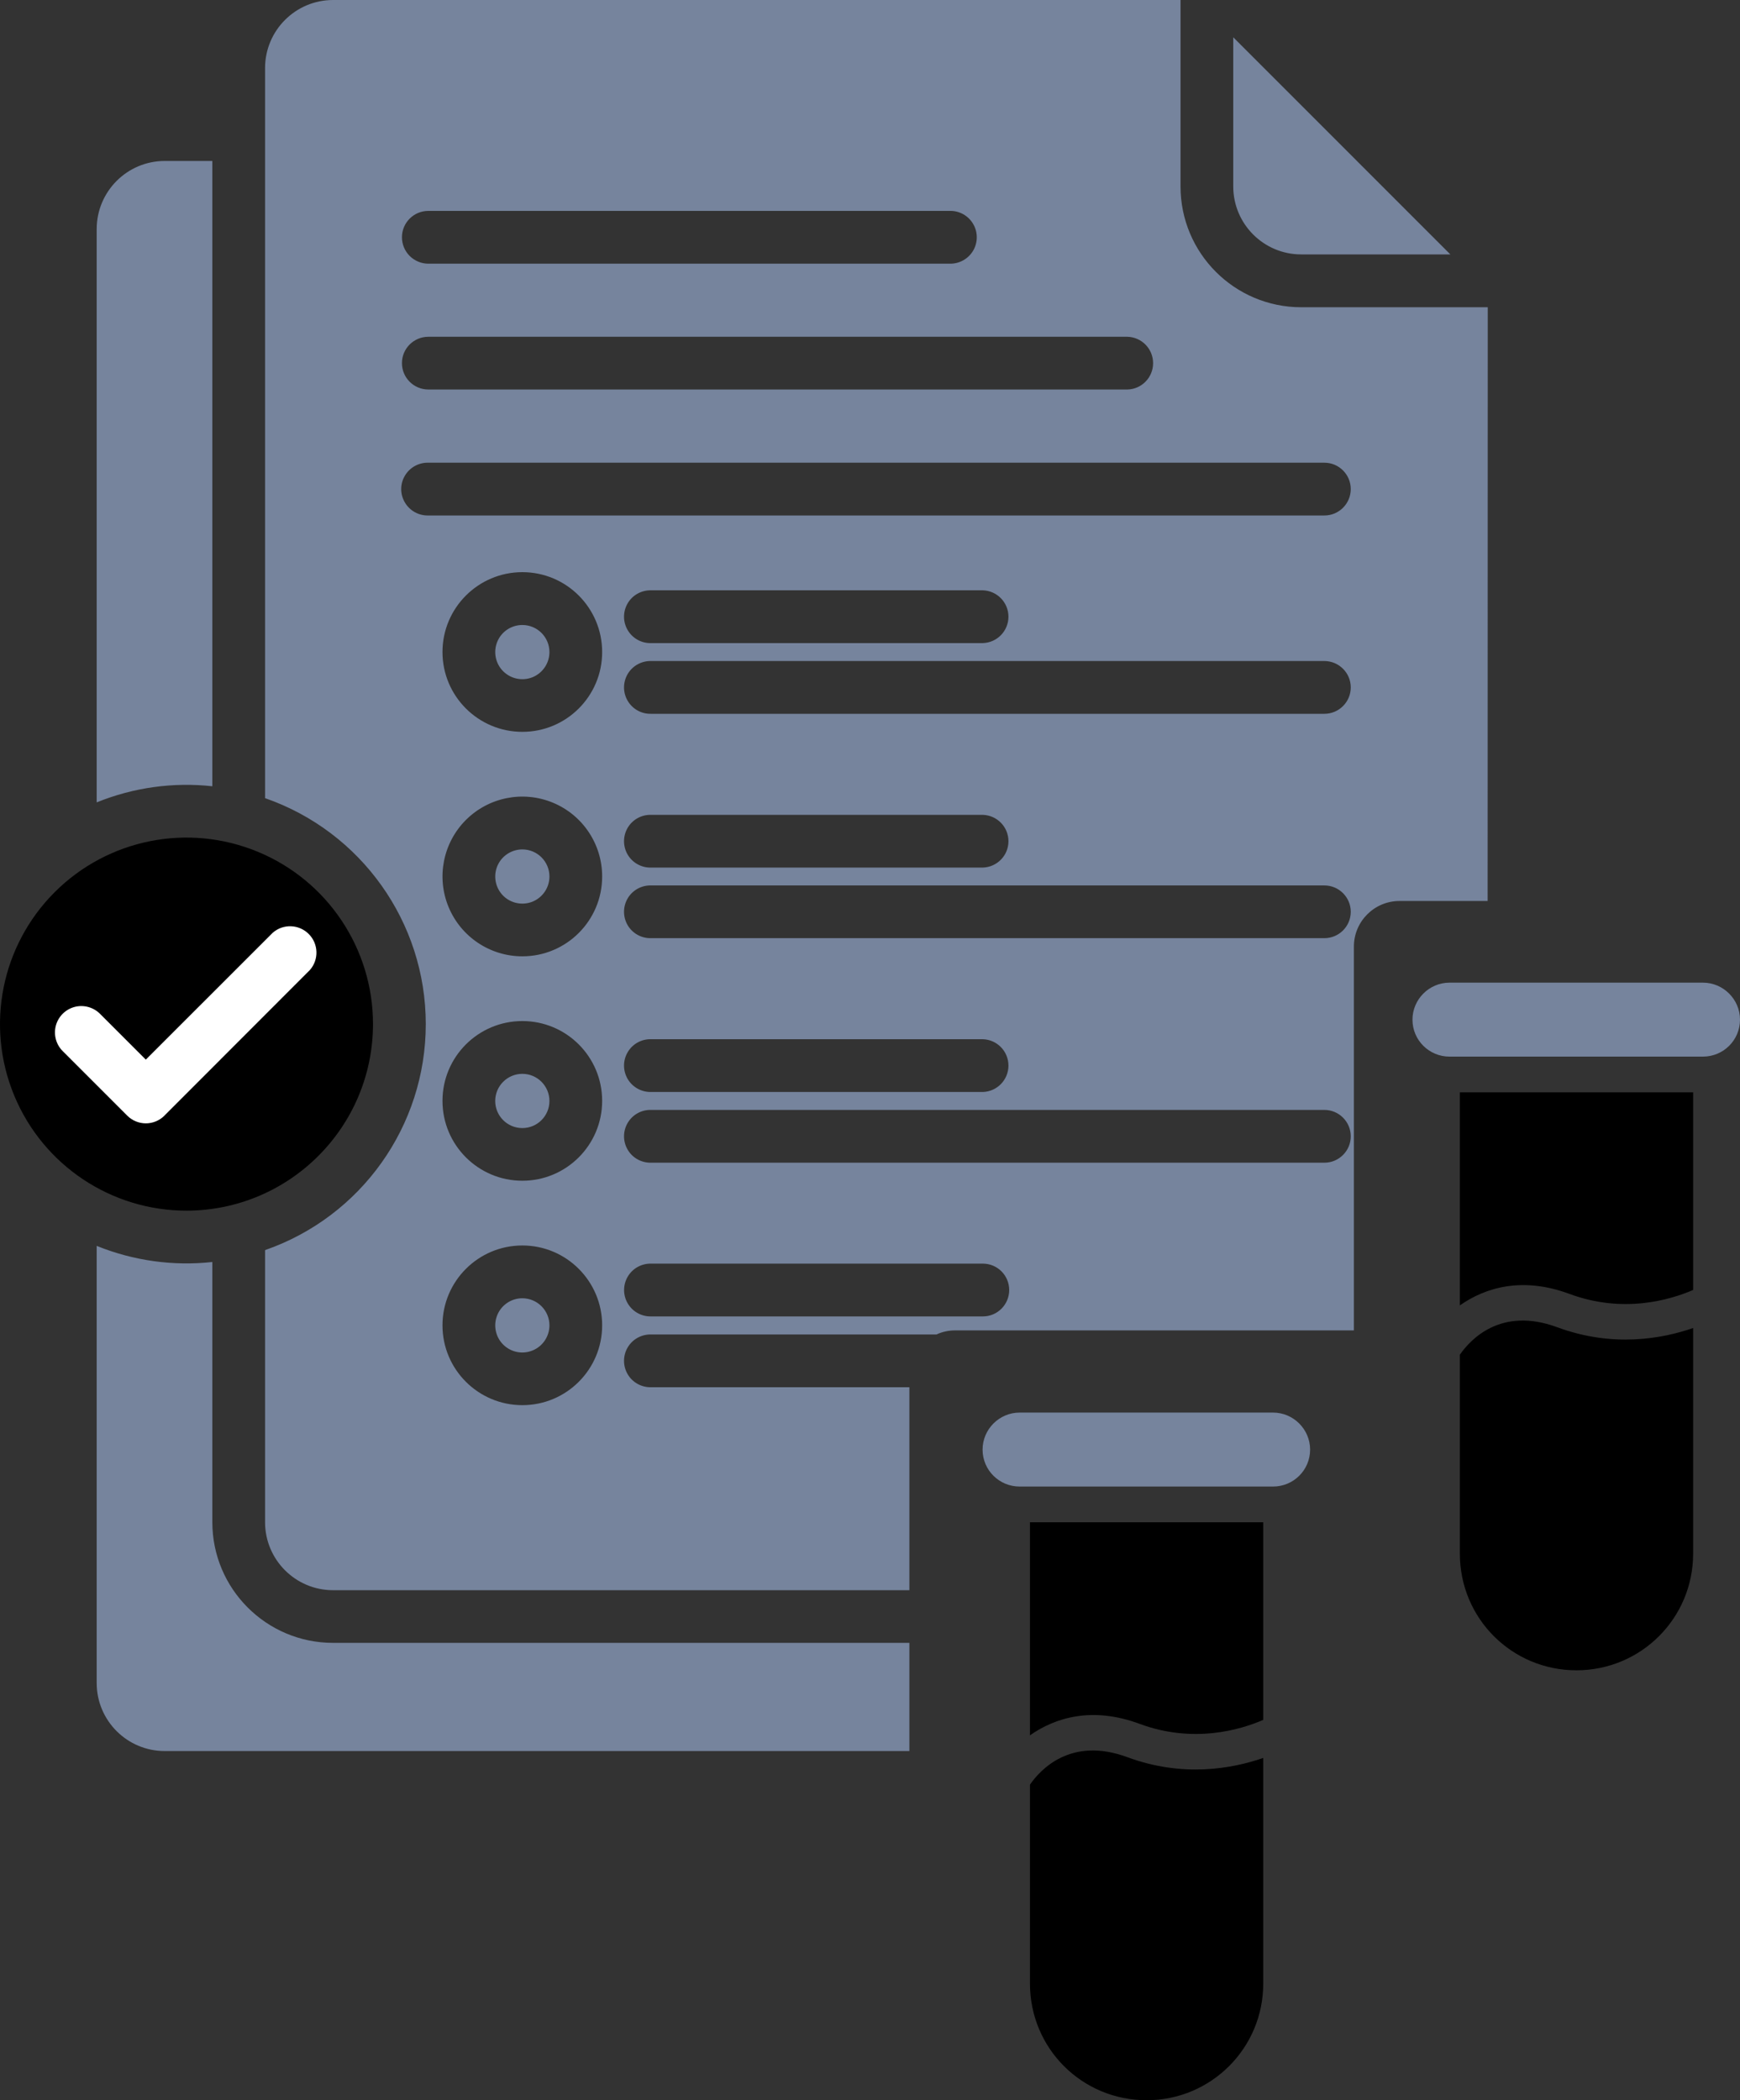 <?xml version="1.0" encoding="UTF-8"?>
<svg viewBox="0 0 30 36.207" version="1.1" xmlns="http://www.w3.org/2000/svg" xmlns:xlink="http://www.w3.org/1999/xlink">
    <rect x="0" y="0" width="30" height="36.207" fill="#333333" stroke="none"/>
    <title>Group 30</title>
    <g id="Welcome" stroke="none" stroke-width="1" fill="none" fill-rule="evenodd">
        <g id="new---icons" transform="translate(-518, -1150)">
            <g id="Group-30" transform="translate(518, 1150)">
                <path d="M22.434,4.386 L25.006,4.386 L21.263,0.643 L21.263,3.215 C21.263,3.861 21.788,4.386 22.434,4.386 L22.434,4.386 Z M25.649,15.533 L24.128,15.533 C23.695,15.534 23.343,15.885 23.343,16.319 L23.343,22.936 L16.466,22.936 C16.356,22.936 16.246,22.96 16.146,23.006 L11.227,23.006 C11.061,23.002 10.906,23.087 10.822,23.23 C10.738,23.372 10.738,23.549 10.822,23.692 C10.906,23.835 11.061,23.92 11.227,23.916 L15.679,23.916 L15.679,27.415 L5.742,27.415 C5.095,27.415 4.571,26.89 4.57,26.244 L4.57,21.552 C6.229,20.975 7.341,19.412 7.341,17.656 C7.341,15.9 6.229,14.337 4.57,13.76 L4.57,1.172 C4.571,0.525 5.095,0.001 5.742,0 L20.354,0 L20.354,3.215 C20.354,4.365 21.286,5.297 22.436,5.297 L25.651,5.297 L25.649,15.533 Z M6.93,4.089 C6.93,4.21 6.977,4.326 7.063,4.412 C7.148,4.497 7.264,4.546 7.385,4.546 L16.373,4.546 C16.539,4.55 16.694,4.464 16.778,4.322 C16.862,4.179 16.862,4.002 16.778,3.86 C16.694,3.717 16.539,3.631 16.373,3.636 L7.385,3.636 C7.134,3.636 6.931,3.839 6.93,4.089 Z M6.93,6.26 C6.93,6.512 7.134,6.715 7.385,6.715 L19.439,6.715 C19.685,6.709 19.881,6.507 19.881,6.261 C19.881,6.014 19.685,5.813 19.439,5.806 L7.385,5.806 C7.134,5.806 6.93,6.009 6.93,6.26 L6.93,6.26 Z M10.382,22.849 C10.382,22.089 9.766,21.472 9.006,21.472 C8.246,21.472 7.629,22.089 7.629,22.849 C7.629,23.609 8.246,24.225 9.006,24.225 C9.766,24.225 10.382,23.609 10.382,22.849 L10.382,22.849 Z M10.382,18.979 C10.382,18.219 9.766,17.603 9.006,17.603 C8.246,17.603 7.629,18.219 7.629,18.979 C7.629,19.74 8.246,20.356 9.006,20.356 C9.765,20.356 10.381,19.74 10.382,18.981 L10.382,18.979 Z M10.382,15.11 C10.382,14.553 10.047,14.051 9.532,13.838 C9.018,13.625 8.426,13.743 8.032,14.137 C7.639,14.53 7.521,15.123 7.734,15.637 C7.947,16.151 8.449,16.487 9.006,16.487 C9.766,16.487 10.382,15.871 10.382,15.111 L10.382,15.11 Z M10.382,11.241 C10.382,10.481 9.766,9.864 9.006,9.864 C8.246,9.864 7.629,10.481 7.629,11.241 C7.629,12.001 8.246,12.617 9.006,12.617 C9.766,12.617 10.382,12.001 10.382,11.242 L10.382,11.241 Z M17.4,22.24 C17.4,21.989 17.197,21.785 16.946,21.785 L11.228,21.785 C11.062,21.781 10.907,21.866 10.823,22.009 C10.739,22.152 10.739,22.329 10.823,22.471 C10.907,22.614 11.062,22.699 11.228,22.695 L16.946,22.695 C17.197,22.695 17.4,22.491 17.4,22.24 L17.4,22.24 Z M23.289,19.59 C23.289,19.339 23.085,19.135 22.834,19.135 L11.227,19.135 C11.061,19.13 10.906,19.216 10.822,19.359 C10.738,19.501 10.738,19.678 10.822,19.821 C10.906,19.964 11.061,20.049 11.227,20.045 L22.834,20.045 C23.085,20.045 23.289,19.841 23.289,19.59 Z M11.227,18.826 L16.944,18.826 C17.191,18.819 17.387,18.617 17.387,18.371 C17.387,18.124 17.191,17.923 16.944,17.916 L11.227,17.916 C11.061,17.911 10.906,17.997 10.822,18.14 C10.738,18.282 10.738,18.459 10.822,18.602 C10.906,18.744 11.061,18.83 11.227,18.826 L11.227,18.826 Z M23.289,15.72 C23.289,15.469 23.085,15.265 22.834,15.265 L11.227,15.265 C11.061,15.26 10.906,15.346 10.822,15.488 C10.738,15.631 10.738,15.808 10.822,15.951 C10.906,16.093 11.061,16.179 11.227,16.174 L22.834,16.174 C23.085,16.174 23.288,15.971 23.289,15.721 L23.289,15.72 Z M11.227,14.957 L16.944,14.957 C17.191,14.95 17.387,14.749 17.387,14.503 C17.387,14.256 17.191,14.055 16.944,14.048 L11.227,14.048 C11.061,14.043 10.906,14.129 10.822,14.271 C10.738,14.414 10.738,14.591 10.822,14.734 C10.906,14.876 11.061,14.962 11.227,14.957 L11.227,14.957 Z M23.289,11.851 C23.289,11.6 23.085,11.397 22.834,11.396 L11.227,11.396 C11.061,11.392 10.906,11.478 10.822,11.62 C10.738,11.763 10.738,11.94 10.822,12.082 C10.906,12.225 11.061,12.311 11.227,12.306 L22.834,12.306 C23.085,12.306 23.289,12.102 23.289,11.851 L23.289,11.851 Z M11.227,11.087 L16.944,11.087 C17.191,11.08 17.387,10.878 17.387,10.632 C17.387,10.386 17.191,10.184 16.944,10.177 L11.227,10.177 C11.061,10.173 10.906,10.258 10.822,10.401 C10.738,10.544 10.738,10.721 10.822,10.863 C10.906,11.006 11.061,11.092 11.227,11.087 L11.227,11.087 Z M23.289,8.432 C23.289,8.181 23.085,7.977 22.834,7.977 L7.385,7.977 C7.22,7.973 7.065,8.058 6.981,8.201 C6.896,8.343 6.896,8.52 6.981,8.663 C7.065,8.806 7.22,8.891 7.385,8.887 L22.834,8.887 C23.085,8.887 23.289,8.683 23.289,8.432 L23.289,8.432 Z M3.661,13.555 L3.661,2.775 L2.841,2.775 C2.194,2.775 1.669,3.299 1.667,3.946 L1.667,13.833 C2.298,13.577 2.983,13.481 3.66,13.555 L3.661,13.555 Z M3.661,26.242 L3.661,21.757 C2.984,21.831 2.299,21.735 1.667,21.479 L1.667,29.017 C1.668,29.664 2.193,30.188 2.84,30.188 L15.679,30.188 L15.679,28.323 L5.742,28.323 C4.593,28.323 3.661,27.391 3.661,26.242 Z M9.006,10.775 C8.817,10.775 8.646,10.888 8.574,11.063 C8.502,11.238 8.542,11.439 8.675,11.572 C8.809,11.706 9.01,11.746 9.185,11.674 C9.359,11.601 9.473,11.431 9.473,11.242 C9.473,10.984 9.264,10.775 9.006,10.775 L9.006,10.775 Z M9.006,14.644 C8.817,14.644 8.646,14.758 8.574,14.932 C8.502,15.107 8.542,15.308 8.675,15.442 C8.809,15.575 9.01,15.615 9.185,15.543 C9.359,15.47 9.473,15.3 9.473,15.111 C9.473,14.853 9.264,14.644 9.006,14.644 L9.006,14.644 Z M9.006,18.513 C8.748,18.513 8.539,18.722 8.538,18.98 C8.538,19.238 8.747,19.448 9.006,19.448 C9.264,19.448 9.473,19.239 9.473,18.981 C9.473,18.723 9.264,18.513 9.006,18.513 L9.006,18.513 Z M9.006,22.382 C8.817,22.382 8.646,22.496 8.574,22.671 C8.502,22.846 8.542,23.047 8.675,23.18 C8.809,23.314 9.01,23.354 9.185,23.281 C9.359,23.209 9.473,23.038 9.473,22.849 C9.473,22.592 9.264,22.383 9.006,22.382 L9.006,22.382 Z" id="Shape" fill="#76849D" fill-rule="nonzero"></path>
                <path d="M3.216,20.872 C1.915,20.872 0.743,20.088 0.245,18.887 C-0.253,17.685 0.022,16.302 0.942,15.382 C1.861,14.462 3.245,14.187 4.446,14.685 C5.648,15.183 6.431,16.355 6.431,17.656 C6.429,19.431 4.991,20.869 3.216,20.872 L3.216,20.872 Z" id="Path" fill="currentColor"></path>
                <path d="M2.836,19.232 L5.344,16.722 C5.501,16.542 5.492,16.271 5.323,16.102 C5.154,15.933 4.883,15.923 4.703,16.08 L2.514,18.268 L1.731,17.485 C1.617,17.366 1.447,17.318 1.288,17.359 C1.128,17.401 1.004,17.525 0.962,17.685 C0.921,17.845 0.969,18.014 1.088,18.128 L2.193,19.233 C2.371,19.411 2.658,19.411 2.836,19.233 L2.836,19.232 Z" id="Path" fill="#FFFFFF"></path>
                <g id="Group-29" transform="translate(16.941, 24.353)" fill-rule="nonzero">
                    <path d="M5.647,0.638 C5.647,0.993 5.359,1.275 5.009,1.275 L0.638,1.275 C0.288,1.275 0,0.993 0,0.638 C0,0.288 0.288,0 0.638,0 L5.009,0 C5.359,0 5.647,0.288 5.647,0.638 Z" id="Path" fill="#76849D"></path>
                    <g id="Group" transform="translate(0.817, 1.891)" fill="currentColor">
                        <path d="M1.89,3.475 C2.821,3.82 3.63,3.576 4.022,3.407 L4.022,0 L0,0 L0,3.673 C0.441,3.363 1.078,3.174 1.89,3.475 Z" id="Path"></path>
                        <path d="M1.677,4.049 C0.701,3.689 0.176,4.269 0,4.523 L0,7.953 C0,9.068 0.895,9.964 2.011,9.964 C3.121,9.964 4.022,9.068 4.022,7.953 L4.022,4.063 C3.488,4.248 2.638,4.405 1.677,4.049 Z" id="Path"></path>
                    </g>
                </g>
                <g id="Group-29-Copy" transform="translate(24.353, 16.941)" fill-rule="nonzero">
                    <path d="M5.647,0.638 C5.647,0.993 5.359,1.275 5.009,1.275 L0.638,1.275 C0.288,1.275 0,0.993 0,0.638 C0,0.288 0.288,0 0.638,0 L5.009,0 C5.359,0 5.647,0.288 5.647,0.638 Z" id="Path" fill="#76849D"></path>
                    <g id="Group" transform="translate(0.817, 1.891)" fill="currentColor">
                        <path d="M1.89,3.475 C2.821,3.82 3.63,3.576 4.022,3.407 L4.022,0 L0,0 L0,3.673 C0.441,3.363 1.078,3.174 1.89,3.475 Z" id="Path"></path>
                        <path d="M1.677,4.049 C0.701,3.689 0.176,4.269 0,4.523 L0,7.953 C0,9.068 0.895,9.964 2.011,9.964 C3.121,9.964 4.022,9.068 4.022,7.953 L4.022,4.063 C3.488,4.248 2.638,4.405 1.677,4.049 Z" id="Path"></path>
                    </g>
                </g>
            </g>
        </g>
    </g>
</svg>